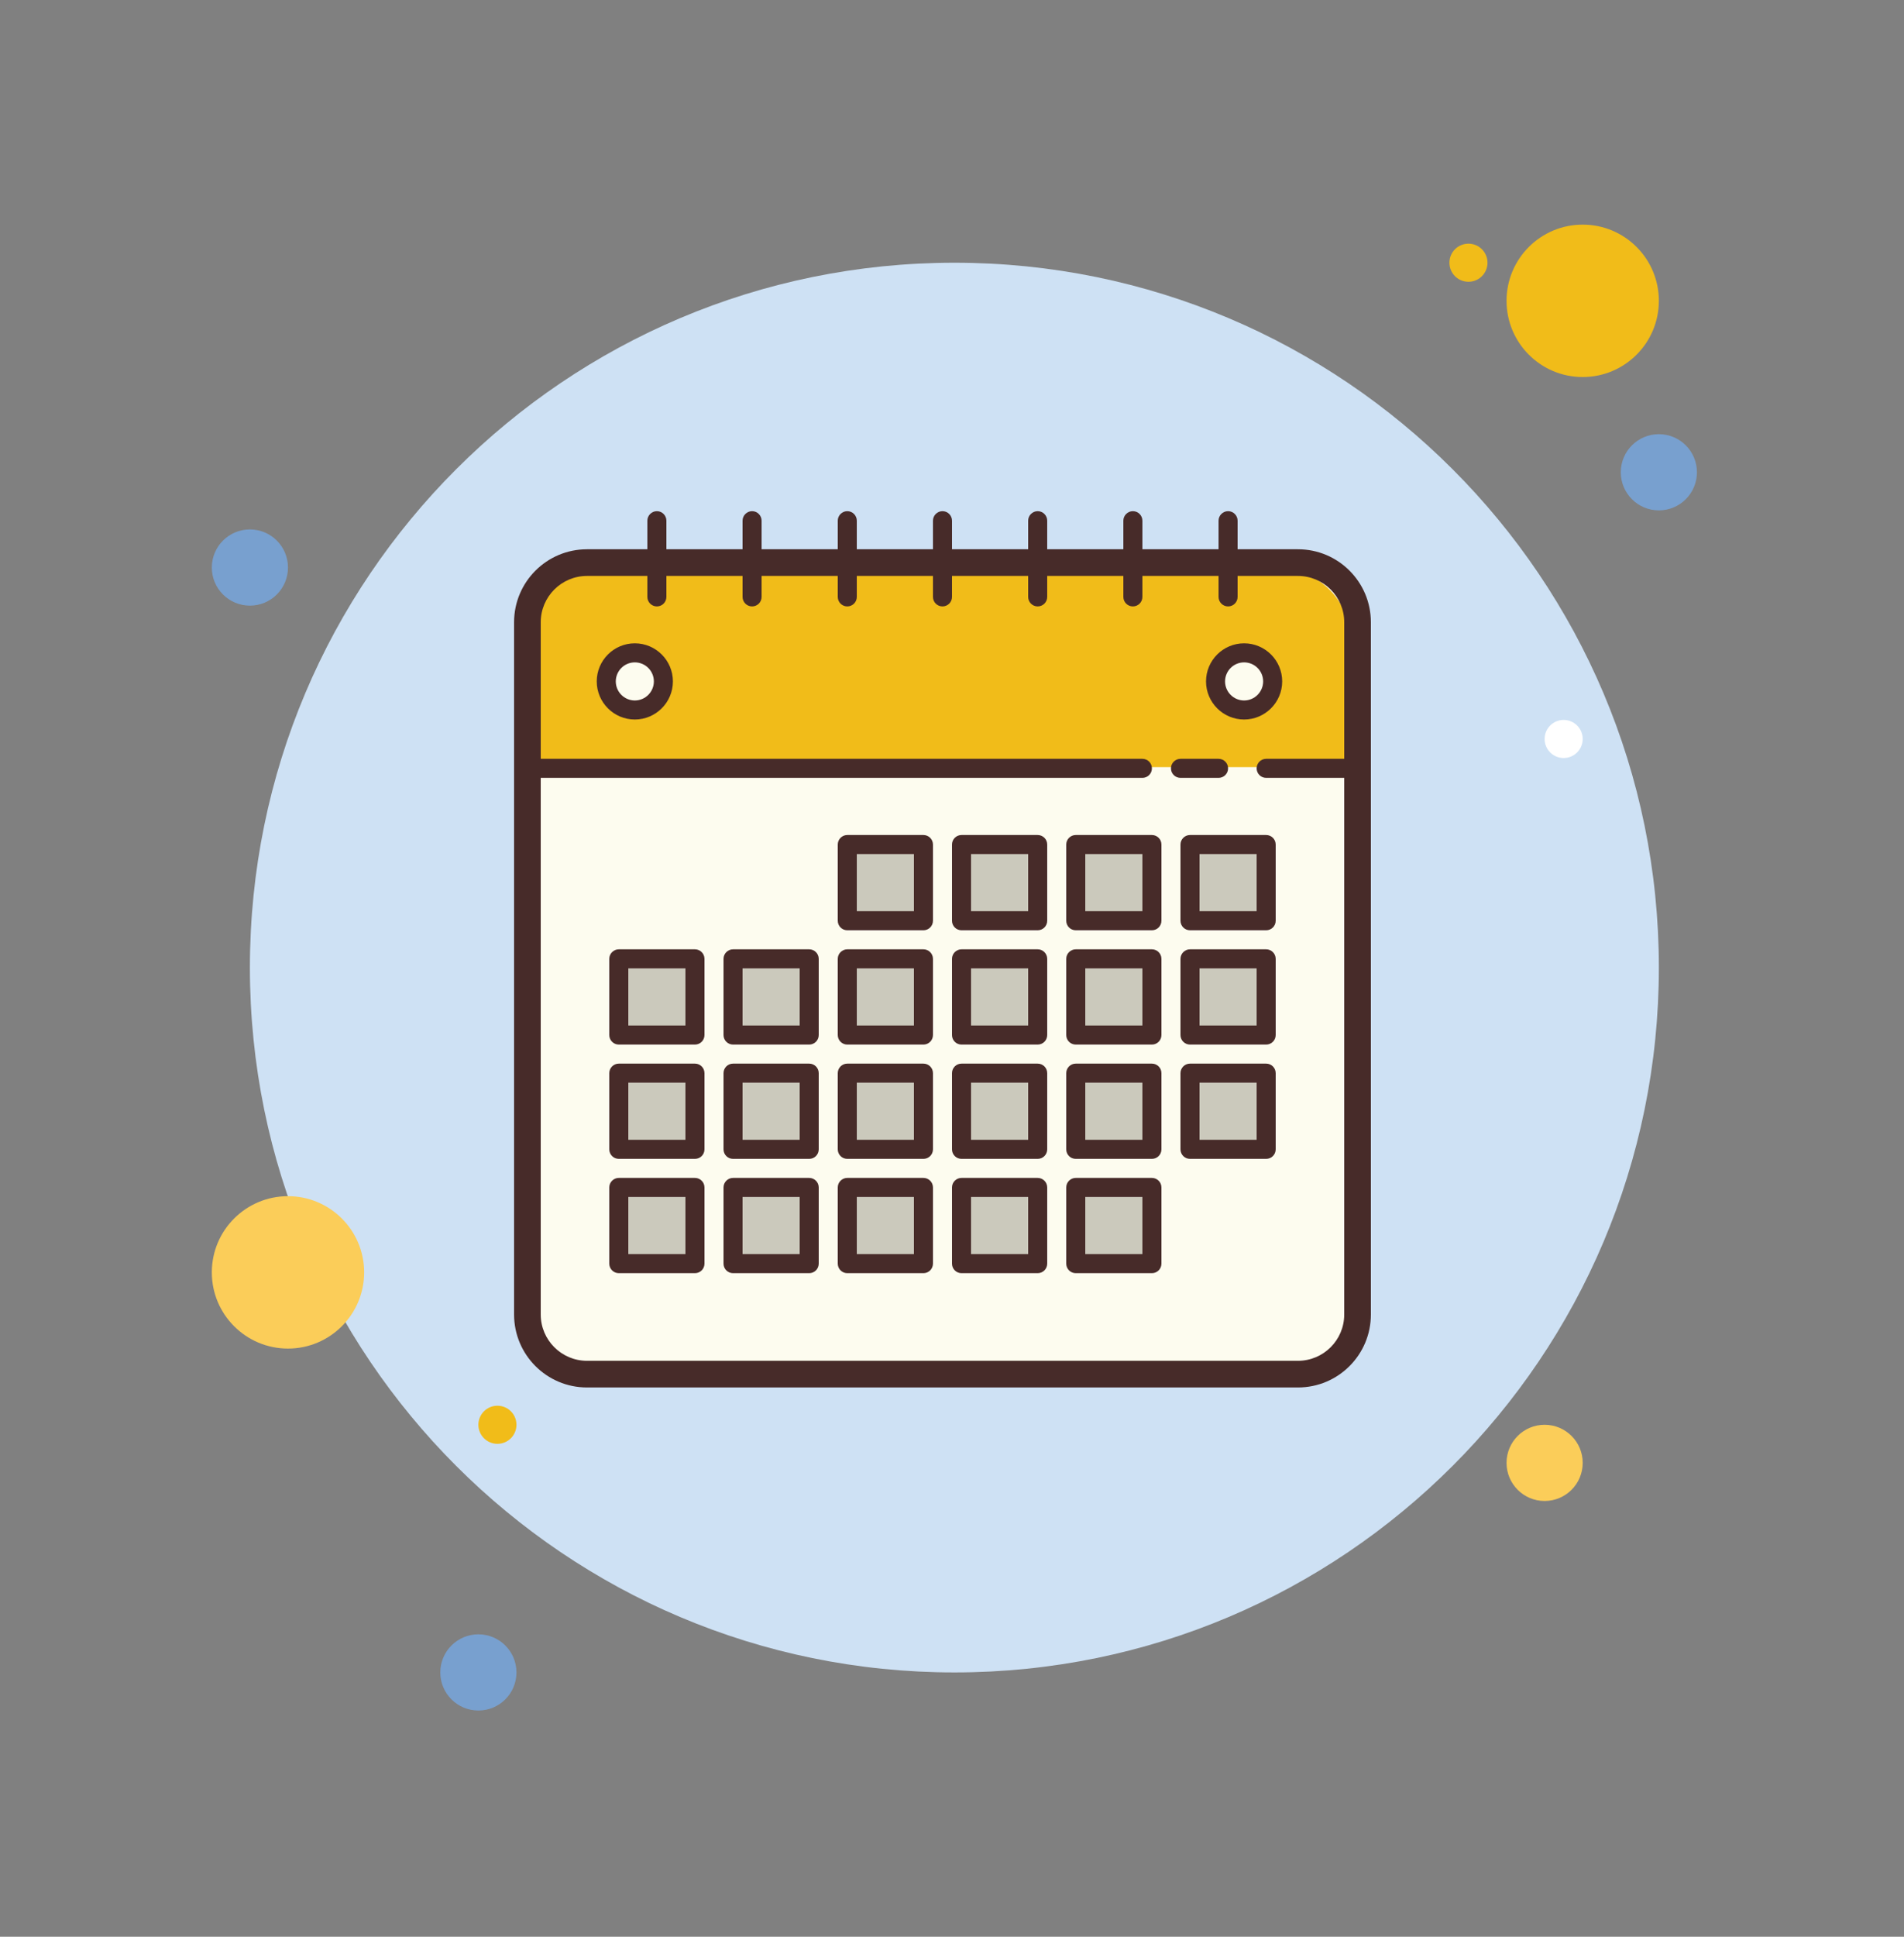 <svg width="60" height="61" viewBox="0 0 60 61" fill="none" xmlns="http://www.w3.org/2000/svg">
<rect x="0" y="0" width="60" height="61" fill="#808080" stroke="none"/>
<g id="icons8-calendar 1">
<path id="Vector" d="M30.075 52.675C42.336 52.675 52.275 42.736 52.275 30.475C52.275 18.214 42.336 8.275 30.075 8.275C17.814 8.275 7.875 18.214 7.875 30.475C7.875 42.736 17.814 52.675 30.075 52.675Z" fill="#CEE1F4"/>
<path id="Vector_2" d="M7.875 19.075C8.538 19.075 9.075 18.538 9.075 17.875C9.075 17.212 8.538 16.675 7.875 16.675C7.212 16.675 6.675 17.212 6.675 17.875C6.675 18.538 7.212 19.075 7.875 19.075Z" fill="#78A0CF"/>
<path id="Vector_3" d="M46.275 8.875C46.606 8.875 46.875 8.606 46.875 8.275C46.875 7.943 46.606 7.675 46.275 7.675C45.943 7.675 45.675 7.943 45.675 8.275C45.675 8.606 45.943 8.875 46.275 8.875Z" fill="#F1BC19"/>
<path id="Vector_4" d="M49.875 11.875C51.201 11.875 52.275 10.8 52.275 9.475C52.275 8.149 51.201 7.075 49.875 7.075C48.55 7.075 47.475 8.149 47.475 9.475C47.475 10.8 48.55 11.875 49.875 11.875Z" fill="#F1BC19"/>
<path id="Vector_5" d="M52.275 16.075C52.938 16.075 53.475 15.537 53.475 14.875C53.475 14.212 52.938 13.675 52.275 13.675C51.612 13.675 51.075 14.212 51.075 14.875C51.075 15.537 51.612 16.075 52.275 16.075Z" fill="#78A0CF"/>
<path id="Vector_6" d="M48.675 47.275C49.338 47.275 49.875 46.737 49.875 46.075C49.875 45.412 49.338 44.875 48.675 44.875C48.012 44.875 47.475 45.412 47.475 46.075C47.475 46.737 48.012 47.275 48.675 47.275Z" fill="#FBCD59"/>
<path id="Vector_7" d="M9.075 42.475C10.4 42.475 11.475 41.4 11.475 40.075C11.475 38.749 10.4 37.675 9.075 37.675C7.749 37.675 6.675 38.749 6.675 40.075C6.675 41.4 7.749 42.475 9.075 42.475Z" fill="#FBCD59"/>
<path id="Vector_8" d="M15.075 53.875C15.738 53.875 16.275 53.338 16.275 52.675C16.275 52.012 15.738 51.475 15.075 51.475C14.412 51.475 13.875 52.012 13.875 52.675C13.875 53.338 14.412 53.875 15.075 53.875Z" fill="#78A0CF"/>
<path id="Vector_9" d="M49.275 23.875C49.606 23.875 49.875 23.606 49.875 23.275C49.875 22.943 49.606 22.675 49.275 22.675C48.943 22.675 48.675 22.943 48.675 23.275C48.675 23.606 48.943 23.875 49.275 23.875Z" fill="white"/>
<path id="Vector_10" d="M15.675 45.475C16.007 45.475 16.275 45.206 16.275 44.875C16.275 44.544 16.007 44.275 15.675 44.275C15.344 44.275 15.075 44.544 15.075 44.875C15.075 45.206 15.344 45.475 15.675 45.475Z" fill="#F1BC19"/>
<g id="Group">
<path id="Vector_11" d="M40.726 42.898H18.674C17.405 42.898 16.377 41.869 16.377 40.6V19.8C16.377 18.531 17.405 17.502 18.674 17.502H40.726C41.995 17.502 43.024 18.531 43.024 19.8V40.6C43.024 41.87 41.995 42.898 40.726 42.898Z" fill="#FDFCEF"/>
<path id="Vector_12" d="M42.6 24.162V20.298C42.6 18.974 41.568 17.9 40.294 17.9H19.011C17.737 17.9 16.704 18.974 16.704 20.298V24.162H42.6Z" fill="#F1BC19"/>
<path id="Vector_13" d="M20.004 22.362C20.501 22.362 20.904 21.959 20.904 21.462C20.904 20.965 20.501 20.562 20.004 20.562C19.507 20.562 19.104 20.965 19.104 21.462C19.104 21.959 19.507 22.362 20.004 22.362Z" fill="#FDFCEF"/>
<path id="Vector_14" d="M20.005 22.662C19.343 22.662 18.805 22.123 18.805 21.462C18.805 20.8 19.343 20.262 20.005 20.262C20.666 20.262 21.205 20.8 21.205 21.462C21.205 22.123 20.666 22.662 20.005 22.662ZM20.005 20.862C19.674 20.862 19.405 21.131 19.405 21.462C19.405 21.792 19.674 22.062 20.005 22.062C20.336 22.062 20.605 21.792 20.605 21.462C20.605 21.131 20.336 20.862 20.005 20.862Z" fill="#472B29"/>
<path id="Vector_15" d="M39.204 22.362C39.701 22.362 40.104 21.959 40.104 21.462C40.104 20.965 39.701 20.562 39.204 20.562C38.707 20.562 38.304 20.965 38.304 21.462C38.304 21.959 38.707 22.362 39.204 22.362Z" fill="#FDFCEF"/>
<path id="Vector_16" d="M39.205 22.662C38.543 22.662 38.005 22.123 38.005 21.462C38.005 20.8 38.543 20.262 39.205 20.262C39.867 20.262 40.405 20.8 40.405 21.462C40.405 22.123 39.866 22.662 39.205 22.662ZM39.205 20.862C38.874 20.862 38.605 21.131 38.605 21.462C38.605 21.792 38.874 22.062 39.205 22.062C39.536 22.062 39.805 21.792 39.805 21.462C39.805 21.131 39.536 20.862 39.205 20.862Z" fill="#472B29"/>
<path id="Vector_17" d="M23.7 19.1C23.535 19.1 23.4 18.966 23.4 18.8V16.4C23.4 16.235 23.535 16.1 23.7 16.1C23.866 16.1 24 16.235 24 16.4V18.8C24 18.966 23.866 19.1 23.7 19.1Z" fill="#472B29"/>
<path id="Vector_18" d="M20.7 19.1C20.535 19.1 20.4 18.966 20.4 18.8V16.4C20.4 16.235 20.535 16.1 20.7 16.1C20.866 16.1 21 16.235 21 16.4V18.8C21 18.966 20.866 19.1 20.7 19.1Z" fill="#472B29"/>
<path id="Vector_19" d="M36 24.5H16.5C16.335 24.5 16.2 24.366 16.2 24.2C16.2 24.035 16.335 23.9 16.5 23.9H36C36.166 23.9 36.3 24.035 36.3 24.2C36.3 24.366 36.166 24.5 36 24.5Z" fill="#472B29"/>
<path id="Vector_20" d="M38.4 24.5H37.2C37.035 24.5 36.9 24.366 36.9 24.2C36.9 24.035 37.035 23.9 37.2 23.9H38.4C38.566 23.9 38.7 24.035 38.7 24.2C38.7 24.366 38.566 24.5 38.4 24.5Z" fill="#472B29"/>
<path id="Vector_21" d="M42.6 24.5H39.9C39.734 24.5 39.6 24.366 39.6 24.2C39.6 24.035 39.734 23.9 39.9 23.9H42.6C42.766 23.9 42.9 24.035 42.9 24.2C42.9 24.366 42.766 24.5 42.6 24.5Z" fill="#472B29"/>
<path id="Vector_22" d="M26.7 19.1C26.535 19.1 26.4 18.966 26.4 18.8V16.4C26.4 16.235 26.535 16.1 26.7 16.1C26.866 16.1 27 16.235 27 16.4V18.8C27 18.966 26.866 19.1 26.7 19.1Z" fill="#472B29"/>
<path id="Vector_23" d="M29.7 19.1C29.535 19.1 29.4 18.966 29.4 18.8V16.4C29.4 16.235 29.535 16.1 29.7 16.1C29.866 16.1 30 16.235 30 16.4V18.8C30 18.966 29.866 19.1 29.7 19.1Z" fill="#472B29"/>
<path id="Vector_24" d="M32.7 19.1C32.535 19.1 32.4 18.966 32.4 18.8V16.4C32.4 16.235 32.535 16.1 32.7 16.1C32.866 16.1 33 16.235 33 16.4V18.8C33 18.966 32.866 19.1 32.7 19.1Z" fill="#472B29"/>
<path id="Vector_25" d="M35.7 19.1C35.535 19.1 35.4 18.966 35.4 18.8V16.4C35.4 16.235 35.535 16.1 35.7 16.1C35.866 16.1 36 16.235 36 16.4V18.8C36 18.966 35.866 19.1 35.7 19.1Z" fill="#472B29"/>
<path id="Vector_26" d="M38.7 19.1C38.535 19.1 38.4 18.966 38.4 18.8V16.4C38.4 16.235 38.535 16.1 38.7 16.1C38.866 16.1 39 16.235 39 16.4V18.8C39 18.966 38.866 19.1 38.7 19.1Z" fill="#472B29"/>
<path id="Vector_27" d="M40.902 18.14C41.706 18.14 42.36 18.794 42.36 19.598V41.402C42.36 42.206 41.706 42.86 40.902 42.86H18.498C17.694 42.86 17.04 42.206 17.04 41.402V19.598C17.04 18.794 17.694 18.14 18.498 18.14H40.902ZM40.902 17.3H18.498C17.229 17.3 16.2 18.329 16.2 19.598V41.402C16.2 42.671 17.229 43.7 18.498 43.7H40.902C42.171 43.7 43.2 42.671 43.2 41.402V19.598C43.2 18.329 42.171 17.3 40.902 17.3Z" fill="#472B29"/>
<path id="Vector_28" d="M29.1 26.6H26.7V29H29.1V26.6Z" fill="#CBC9BC"/>
<path id="Vector_29" d="M29.1 29.3H26.7C26.535 29.3 26.4 29.166 26.4 29V26.6C26.4 26.434 26.535 26.3 26.7 26.3H29.1C29.266 26.3 29.4 26.434 29.4 26.6V29C29.4 29.166 29.266 29.3 29.1 29.3ZM27 28.7H28.8V26.9H27V28.7Z" fill="#472B29"/>
<path id="Vector_30" d="M32.7 26.6H30.3V29H32.7V26.6Z" fill="#CBC9BC"/>
<path id="Vector_31" d="M32.7 29.3H30.3C30.134 29.3 30 29.166 30 29V26.6C30 26.434 30.134 26.3 30.3 26.3H32.7C32.866 26.3 33 26.434 33 26.6V29C33 29.166 32.866 29.3 32.7 29.3ZM30.6 28.7H32.4V26.9H30.6V28.7Z" fill="#472B29"/>
<path id="Vector_32" d="M36.3 26.6H33.9V29H36.3V26.6Z" fill="#CBC9BC"/>
<path id="Vector_33" d="M36.3 29.3H33.9C33.734 29.3 33.6 29.166 33.6 29V26.6C33.6 26.434 33.734 26.3 33.9 26.3H36.3C36.466 26.3 36.6 26.434 36.6 26.6V29C36.6 29.166 36.466 29.3 36.3 29.3ZM34.2 28.7H36V26.9H34.2V28.7Z" fill="#472B29"/>
<path id="Vector_34" d="M39.9 26.6H37.5V29H39.9V26.6Z" fill="#CBC9BC"/>
<path id="Vector_35" d="M39.9 29.3H37.5C37.335 29.3 37.2 29.166 37.2 29V26.6C37.2 26.434 37.335 26.3 37.5 26.3H39.9C40.066 26.3 40.2 26.434 40.2 26.6V29C40.2 29.166 40.066 29.3 39.9 29.3ZM37.8 28.7H39.6V26.9H37.8V28.7Z" fill="#472B29"/>
<path id="Vector_36" d="M21.9 30.2H19.5V32.6H21.9V30.2Z" fill="#CBC9BC"/>
<path id="Vector_37" d="M21.9 32.9H19.5C19.335 32.9 19.2 32.766 19.2 32.6V30.2C19.2 30.035 19.335 29.9 19.5 29.9H21.9C22.066 29.9 22.2 30.035 22.2 30.2V32.6C22.2 32.766 22.066 32.9 21.9 32.9ZM19.8 32.3H21.6V30.5H19.8V32.3Z" fill="#472B29"/>
<path id="Vector_38" d="M25.5 30.2H23.1V32.6H25.5V30.2Z" fill="#CBC9BC"/>
<path id="Vector_39" d="M25.5 32.9H23.1C22.935 32.9 22.8 32.766 22.8 32.6V30.2C22.8 30.035 22.935 29.9 23.1 29.9H25.5C25.666 29.9 25.8 30.035 25.8 30.2V32.6C25.8 32.766 25.666 32.9 25.5 32.9ZM23.4 32.3H25.2V30.5H23.4V32.3Z" fill="#472B29"/>
<path id="Vector_40" d="M29.1 30.2H26.7V32.6H29.1V30.2Z" fill="#CBC9BC"/>
<path id="Vector_41" d="M29.1 32.9H26.7C26.535 32.9 26.4 32.766 26.4 32.6V30.2C26.4 30.035 26.535 29.9 26.7 29.9H29.1C29.266 29.9 29.4 30.035 29.4 30.2V32.6C29.4 32.766 29.266 32.9 29.1 32.9ZM27 32.3H28.8V30.5H27V32.3Z" fill="#472B29"/>
<path id="Vector_42" d="M32.7 30.2H30.3V32.6H32.7V30.2Z" fill="#CBC9BC"/>
<path id="Vector_43" d="M32.7 32.9H30.3C30.134 32.9 30 32.766 30 32.6V30.2C30 30.035 30.134 29.9 30.3 29.9H32.7C32.866 29.9 33 30.035 33 30.2V32.6C33 32.766 32.866 32.9 32.7 32.9ZM30.6 32.3H32.4V30.5H30.6V32.3Z" fill="#472B29"/>
<path id="Vector_44" d="M36.3 30.2H33.9V32.6H36.3V30.2Z" fill="#CBC9BC"/>
<path id="Vector_45" d="M36.3 32.9H33.9C33.734 32.9 33.6 32.766 33.6 32.6V30.2C33.6 30.035 33.734 29.9 33.9 29.9H36.3C36.466 29.9 36.6 30.035 36.6 30.2V32.6C36.6 32.766 36.466 32.9 36.3 32.9ZM34.2 32.3H36V30.5H34.2V32.3Z" fill="#472B29"/>
<path id="Vector_46" d="M39.9 30.2H37.5V32.6H39.9V30.2Z" fill="#CBC9BC"/>
<path id="Vector_47" d="M39.9 32.9H37.5C37.335 32.9 37.2 32.766 37.2 32.6V30.2C37.2 30.035 37.335 29.9 37.5 29.9H39.9C40.066 29.9 40.2 30.035 40.2 30.2V32.6C40.2 32.766 40.066 32.9 39.9 32.9ZM37.8 32.3H39.6V30.5H37.8V32.3Z" fill="#472B29"/>
<g id="Group_2">
<path id="Vector_48" d="M21.9 33.8H19.5V36.2H21.9V33.8Z" fill="#CBC9BC"/>
<path id="Vector_49" d="M21.9 36.5H19.5C19.335 36.5 19.2 36.366 19.2 36.2V33.8C19.2 33.634 19.335 33.5 19.5 33.5H21.9C22.066 33.5 22.2 33.634 22.2 33.8V36.2C22.2 36.366 22.066 36.5 21.9 36.5ZM19.8 35.9H21.6V34.1H19.8V35.9Z" fill="#472B29"/>
</g>
<g id="Group_3">
<path id="Vector_50" d="M25.5 33.8H23.1V36.2H25.5V33.8Z" fill="#CBC9BC"/>
<path id="Vector_51" d="M25.5 36.5H23.1C22.935 36.5 22.8 36.366 22.8 36.2V33.8C22.8 33.634 22.935 33.5 23.1 33.5H25.5C25.666 33.5 25.8 33.634 25.8 33.8V36.2C25.8 36.366 25.666 36.5 25.5 36.5ZM23.4 35.9H25.2V34.1H23.4V35.9Z" fill="#472B29"/>
</g>
<g id="Group_4">
<path id="Vector_52" d="M29.1 33.8H26.7V36.2H29.1V33.8Z" fill="#CBC9BC"/>
<path id="Vector_53" d="M29.1 36.5H26.7C26.535 36.5 26.4 36.366 26.4 36.2V33.8C26.4 33.634 26.535 33.5 26.7 33.5H29.1C29.266 33.5 29.4 33.634 29.4 33.8V36.2C29.4 36.366 29.266 36.5 29.1 36.5ZM27 35.9H28.8V34.1H27V35.9Z" fill="#472B29"/>
</g>
<g id="Group_5">
<path id="Vector_54" d="M32.7 33.8H30.3V36.2H32.7V33.8Z" fill="#CBC9BC"/>
<path id="Vector_55" d="M32.7 36.5H30.3C30.134 36.5 30 36.366 30 36.2V33.8C30 33.634 30.134 33.5 30.3 33.5H32.7C32.866 33.5 33 33.634 33 33.8V36.2C33 36.366 32.866 36.5 32.7 36.5ZM30.6 35.9H32.4V34.1H30.6V35.9Z" fill="#472B29"/>
</g>
<g id="Group_6">
<path id="Vector_56" d="M36.3 33.8H33.9V36.2H36.3V33.8Z" fill="#CBC9BC"/>
<path id="Vector_57" d="M36.3 36.5H33.9C33.734 36.5 33.6 36.366 33.6 36.2V33.8C33.6 33.634 33.734 33.5 33.9 33.5H36.3C36.466 33.5 36.6 33.634 36.6 33.8V36.2C36.6 36.366 36.466 36.5 36.3 36.5ZM34.2 35.9H36V34.1H34.2V35.9Z" fill="#472B29"/>
</g>
<g id="Group_7">
<path id="Vector_58" d="M39.9 33.8H37.5V36.2H39.9V33.8Z" fill="#CBC9BC"/>
<path id="Vector_59" d="M39.9 36.5H37.5C37.335 36.5 37.2 36.366 37.2 36.2V33.8C37.2 33.634 37.335 33.5 37.5 33.5H39.9C40.066 33.5 40.2 33.634 40.2 33.8V36.2C40.2 36.366 40.066 36.5 39.9 36.5ZM37.8 35.9H39.6V34.1H37.8V35.9Z" fill="#472B29"/>
</g>
<g id="Group_8">
<path id="Vector_60" d="M21.9 37.4H19.5V39.8H21.9V37.4Z" fill="#CBC9BC"/>
<path id="Vector_61" d="M21.9 40.1H19.5C19.335 40.1 19.2 39.966 19.2 39.8V37.4C19.2 37.234 19.335 37.1 19.5 37.1H21.9C22.066 37.1 22.2 37.234 22.2 37.4V39.8C22.2 39.966 22.066 40.1 21.9 40.1ZM19.8 39.5H21.6V37.7H19.8V39.5Z" fill="#472B29"/>
</g>
<g id="Group_9">
<path id="Vector_62" d="M25.5 37.4H23.1V39.8H25.5V37.4Z" fill="#CBC9BC"/>
<path id="Vector_63" d="M25.5 40.1H23.1C22.935 40.1 22.8 39.966 22.8 39.8V37.4C22.8 37.234 22.935 37.1 23.1 37.1H25.5C25.666 37.1 25.8 37.234 25.8 37.4V39.8C25.8 39.966 25.666 40.1 25.5 40.1ZM23.4 39.5H25.2V37.7H23.4V39.5Z" fill="#472B29"/>
</g>
<g id="Group_10">
<path id="Vector_64" d="M29.1 37.4H26.7V39.8H29.1V37.4Z" fill="#CBC9BC"/>
<path id="Vector_65" d="M29.1 40.1H26.7C26.535 40.1 26.4 39.966 26.4 39.8V37.4C26.4 37.234 26.535 37.1 26.7 37.1H29.1C29.266 37.1 29.4 37.234 29.4 37.4V39.8C29.4 39.966 29.266 40.1 29.1 40.1ZM27 39.5H28.8V37.7H27V39.5Z" fill="#472B29"/>
</g>
<g id="Group_11">
<path id="Vector_66" d="M32.7 37.4H30.3V39.8H32.7V37.4Z" fill="#CBC9BC"/>
<path id="Vector_67" d="M32.7 40.1H30.3C30.134 40.1 30 39.966 30 39.8V37.4C30 37.234 30.134 37.1 30.3 37.1H32.7C32.866 37.1 33 37.234 33 37.4V39.8C33 39.966 32.866 40.1 32.7 40.1ZM30.6 39.5H32.4V37.7H30.6V39.5Z" fill="#472B29"/>
</g>
<g id="Group_12">
<path id="Vector_68" d="M36.3 37.4H33.9V39.8H36.3V37.4Z" fill="#CBC9BC"/>
<path id="Vector_69" d="M36.3 40.1H33.9C33.734 40.1 33.6 39.966 33.6 39.8V37.4C33.6 37.234 33.734 37.1 33.9 37.1H36.3C36.466 37.1 36.6 37.234 36.6 37.4V39.8C36.6 39.966 36.466 40.1 36.3 40.1ZM34.2 39.5H36V37.7H34.2V39.5Z" fill="#472B29"/>
</g>
</g>
</g>
</svg>

